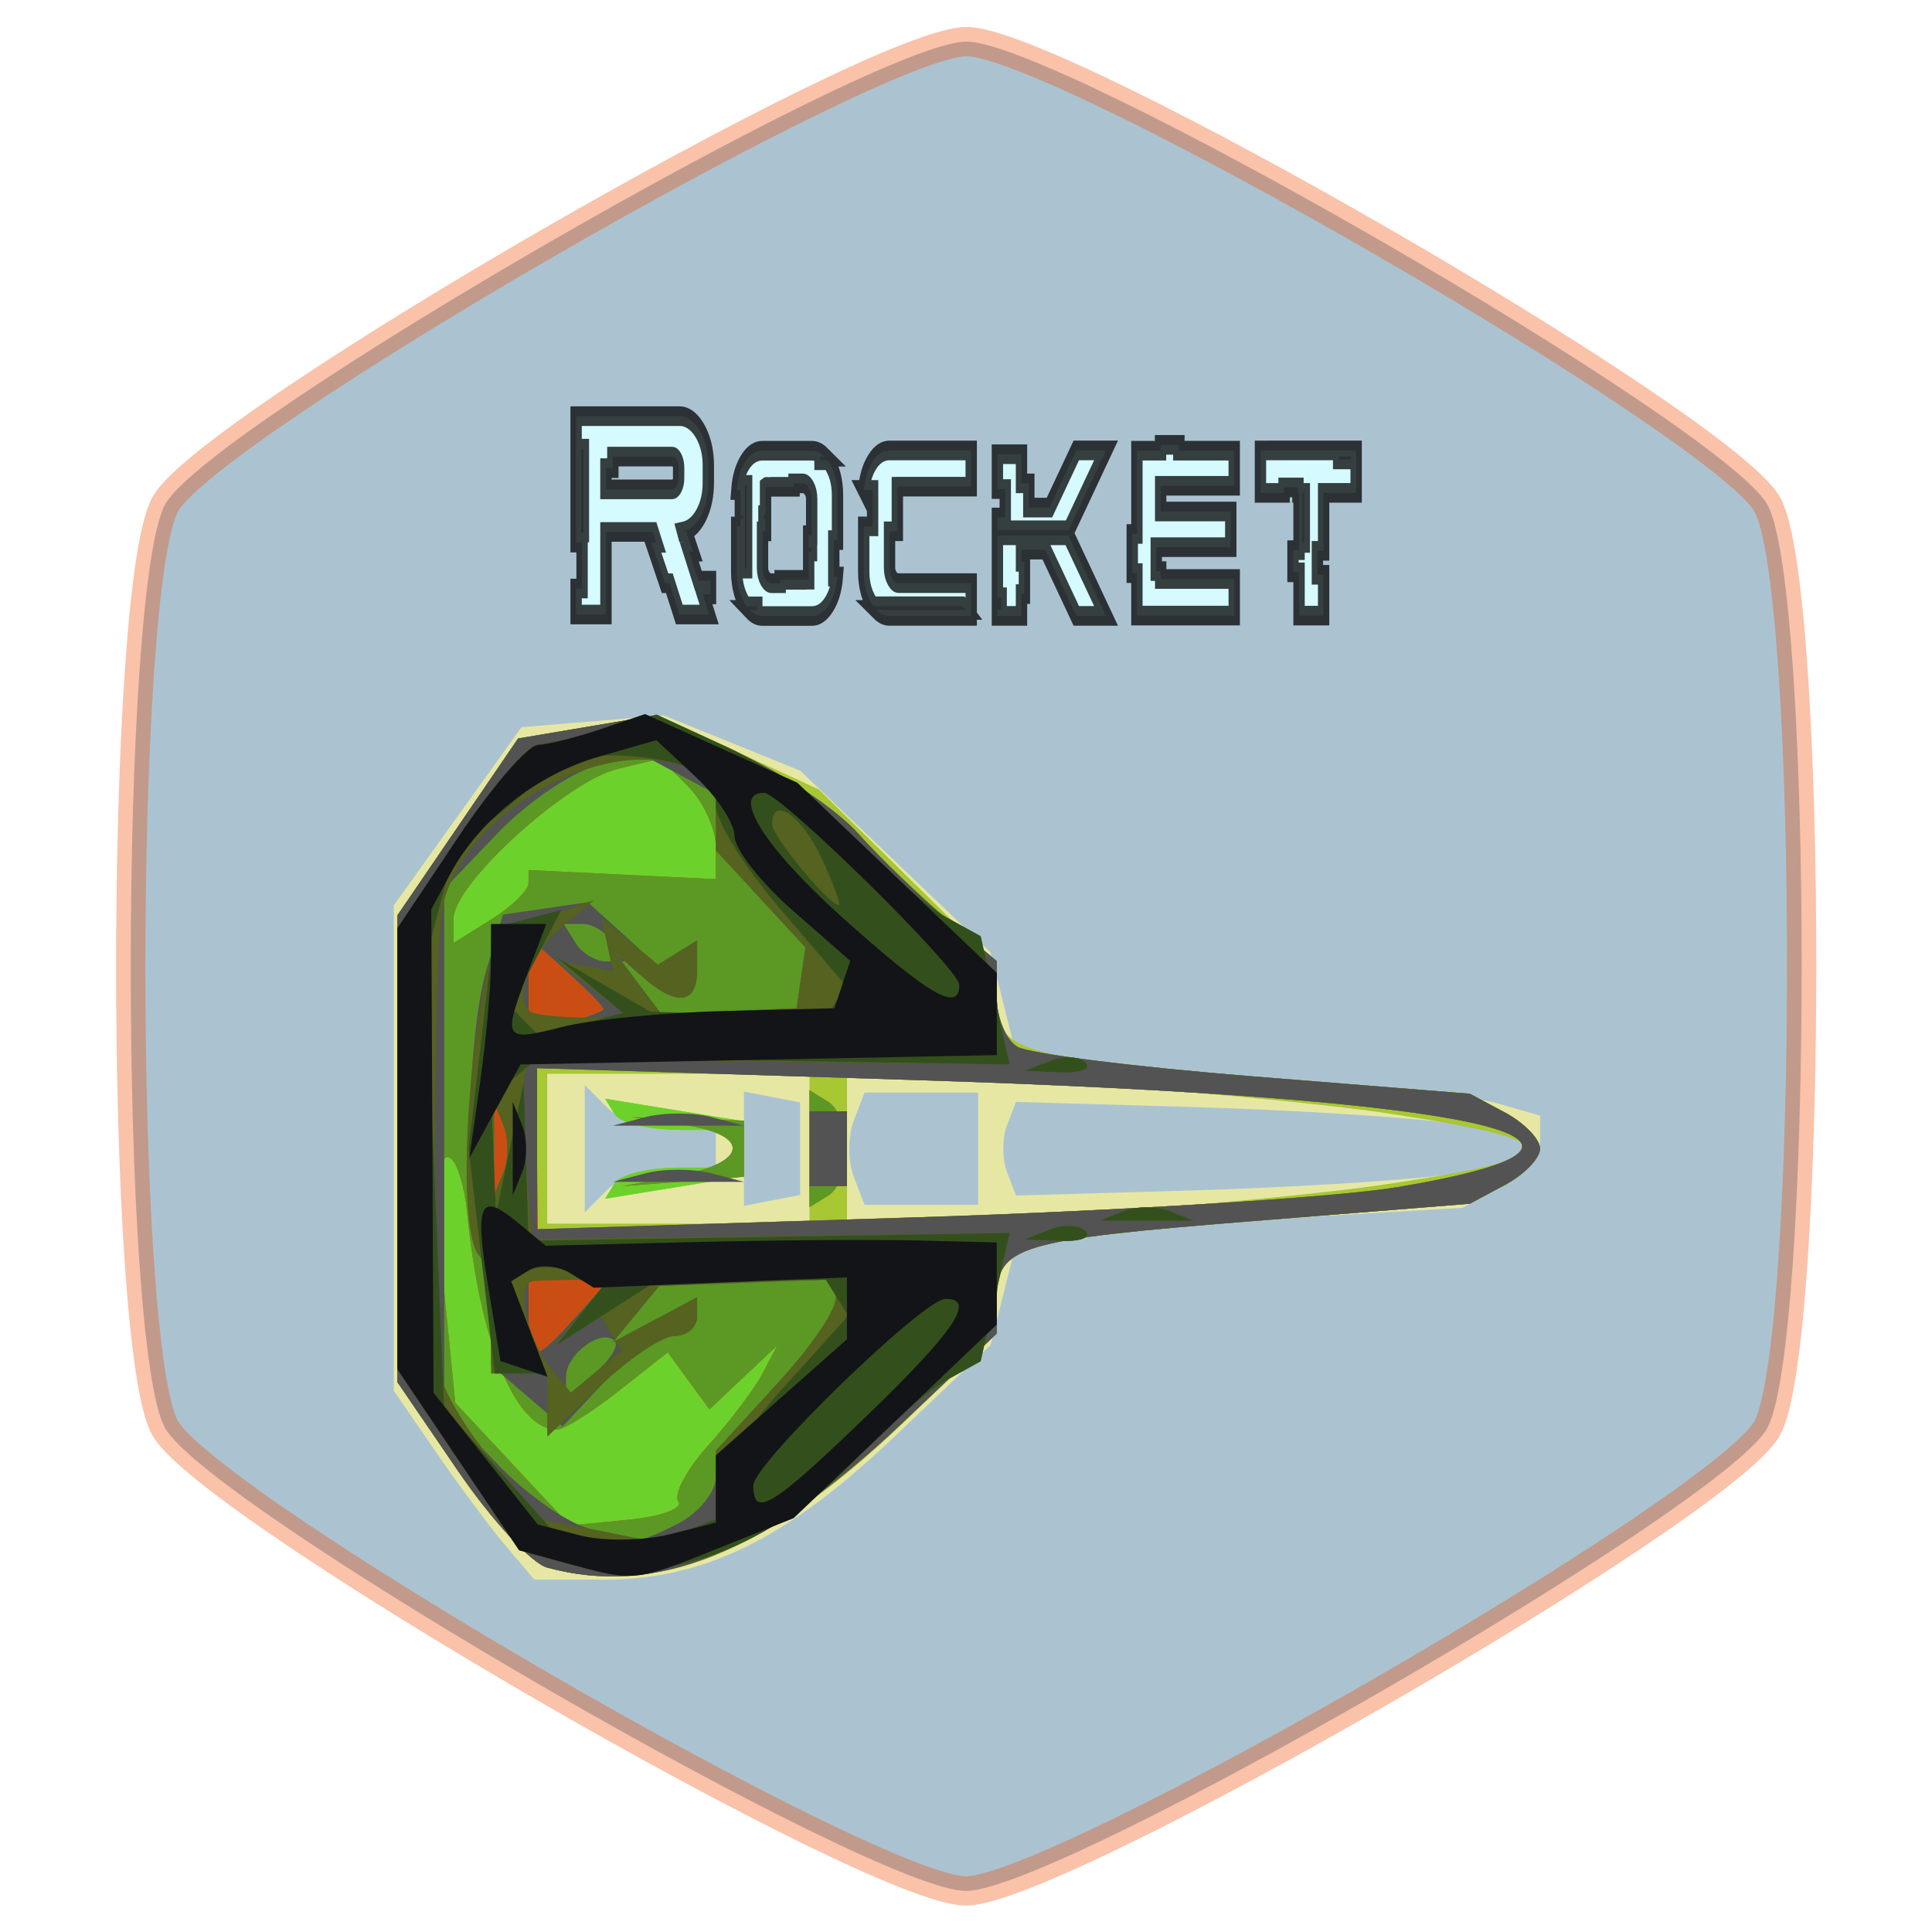 <?xml version="1.0" encoding="UTF-8" standalone="no"?>
<!-- Created with Inkscape (http://www.inkscape.org/) -->

<svg
   width="100"
   height="100"
   viewBox="0 0 100 100"
   version="1.1"
   id="svg3028"
   inkscape:version="1.2.2 (732a01da63, 2022-12-09)"
   sodipodi:docname="deckRocket.svg"
   xmlns:inkscape="http://www.inkscape.org/namespaces/inkscape"
   xmlns:sodipodi="http://sodipodi.sourceforge.net/DTD/sodipodi-0.dtd"
   xmlns="http://www.w3.org/2000/svg"
   xmlns:svg="http://www.w3.org/2000/svg">
  <sodipodi:namedview
     id="namedview3030"
     pagecolor="#ffffff"
     bordercolor="#666666"
     borderopacity="1.0"
     inkscape:showpageshadow="2"
     inkscape:pageopacity="0.0"
     inkscape:pagecheckerboard="0"
     inkscape:deskcolor="#d1d1d1"
     inkscape:document-units="mm"
     showgrid="false"
     inkscape:zoom="2.2097881"
     inkscape:cx="108.6077"
     inkscape:cy="57.471575"
     inkscape:window-width="1600"
     inkscape:window-height="1041"
     inkscape:window-x="1100"
     inkscape:window-y="0"
     inkscape:window-maximized="0"
     inkscape:current-layer="g8041" />
  <defs
     id="defs3025">
    <filter
       inkscape:collect="always"
       style="color-interpolation-filters:sRGB"
       id="filter2272"
       x="-0.016"
       y="-0.016"
       width="1.032"
       height="1.032">
      <feGaussianBlur
         inkscape:collect="always"
         stdDeviation="0.568"
         id="feGaussianBlur2270" />
    </filter>
  </defs>
  <g
     inkscape:label="Livello 1"
     inkscape:groupmode="layer"
     id="layer1">
    <g
       id="g8041"
       style="display:inline"
       transform="matrix(0.773,0,0,0.773,0.546,0.546)">
      <g
         id="g8370"
         style="display:inline">
        <path
           sodipodi:type="star"
           style="mix-blend-mode:normal;fill:#abc3d1;fill-opacity:1;stroke:#ef4b00;stroke-width:2.953;stroke-linecap:round;stroke-linejoin:round;stroke-miterlimit:5.1;stroke-dasharray:none;stroke-opacity:0.336;paint-order:markers fill stroke;filter:url(#filter2272);stop-color:#000000"
           id="path8237"
           inkscape:flatsided="true"
           sodipodi:sides="6"
           sodipodi:cx="17.196218"
           sodipodi:cy="20.816475"
           sodipodi:r1="93.291878"
           sodipodi:r2="84.053078"
           sodipodi:arg1="0.26179939"
           sodipodi:arg2="0.78539817"
           inkscape:rounded="0.1"
           inkscape:randomized="0"
           d="m 107.309,44.962 c -2.415,9.011 -56.956,63.553 -65.967,65.967 c -9.011,2.415 -83.516,-17.549 -90.113,-24.146 c -6.597,-6.597 -26.56,-81.102 -24.146,-90.113 c 2.415,-9.011 56.956,-63.553 65.967,-65.967 c 9.011,-2.415 83.516,17.549 90.113,24.146 c 6.597,6.597 26.56,81.102 24.146,90.113 z"
           inkscape:transform-center-x="-0.16541255"
           inkscape:transform-center-y="-2.6086635"
           transform="matrix(0.641,0.172,-0.172,0.641,56.548,47.694)" />
        <g
           aria-label="Rocket"
           transform="matrix(0.999,0,0,1.726,0.003,18.003)"
           id="text8243"
           style="font-size:10.81px;line-height:1.25;font-family:'Glitch Inside';-inkscape-font-specification:'Glitch Inside';text-align:center;letter-spacing:1.281px;word-spacing:-0.873px;white-space:pre;shape-inside:url(#rect8245);display:inline;fill:#d5faff;stroke:#000000;stroke-width:0.761;stroke-opacity:0.75;paint-order:markers stroke fill">
          <path
             d="m 45.483,10.562 h 0.248 l -0.443,-0.765 h -0.227 l -0.005,-0.011 c 0.491,-0.063 0.897,-0.274 1.225,-0.633 c 0.322,-0.359 0.486,-0.781 0.486,-1.277 v -0.644 c 0,-0.354 -0.084,-0.676 -0.259,-0.966 c -0.174,-0.29 -0.406,-0.523 -0.697,-0.697 c -0.296,-0.174 -0.618,-0.264 -0.966,-0.264 h -6.941 v 4.904 h 0.401 v 1.784 h -0.401 v 1.008 h 2.001 v -3.204 h 3.151 l 0.232,0.422 h -0.333 l 0.913,1.568 h 0.285 l 0.67,1.214 h 2.001 l -0.428,-0.781 h 0.517 v -0.533 h -0.813 z m -7.089,-0.744 h -0.143 v -3.252 h 0.143 z m 6.382,-2.106 c 0,0.121 -0.042,0.222 -0.127,0.306 c -0.084,0.084 -0.185,0.127 -0.306,0.127 h -4.439 v -0.823 h 0.465 v -0.449 h 3.975 c 0.121,0 0.222,0.042 0.306,0.127 c 0.084,0.084 0.127,0.185 0.127,0.306 z"
             id="path8281" />
          <path
             d="m 54.771,7.015 h -0.517 v -0.137 h 0.317 c -0.264,-0.153 -0.549,-0.232 -0.866,-0.232 h -3.32 c -0.438,0 -0.818,0.143 -1.14,0.433 c -0.322,0.29 -0.507,0.655 -0.565,1.093 h 0.232 v 0.971 h 0.185 v 0.137 h -0.185 v 0.306 h -0.243 v 1.752 c 0,0.269 0.058,0.523 0.174,0.755 c 0.116,0.232 0.274,0.433 0.475,0.591 h 0.697 v 0.137 h -0.491 c 0.259,0.158 0.549,0.238 0.86,0.238 h 1.198 h 2.122 c 0.443,0 0.823,-0.148 1.14,-0.438 c 0.322,-0.29 0.512,-0.655 0.57,-1.093 h -0.238 v -1.415 h 0.248 v -1.752 c 0,-0.269 -0.058,-0.523 -0.174,-0.755 c -0.121,-0.232 -0.28,-0.428 -0.48,-0.591 z m -5.437,4.207 h -0.111 v -3.252 h 0.111 z m 4.36,-1.299 h -0.201 v 0.496 h 0.19 v 0.137 h -0.19 v 1.093 c -0.011,0 -0.037,0 -0.074,0 c -0.037,0 -0.079,0.005 -0.132,0.005 c -0.048,0 -0.09,0 -0.132,0 c -0.037,0 -0.063,0 -0.069,0 h -1.504 v 0.132 h -0.575 c -0.169,0 -0.311,-0.058 -0.433,-0.179 c -0.116,-0.116 -0.174,-0.259 -0.174,-0.428 v -1.404 h 0.201 v -0.496 h -0.106 v -0.137 h 0.106 v -1.087 c 0.011,-0.005 0.032,-0.005 0.074,-0.005 c 0.037,0 0.079,0 0.127,0 c 0.048,0 0.095,0 0.132,0 c 0.042,-0.005 0.063,-0.005 0.074,-0.005 h 1.504 v -0.132 h 0.575 c 0.169,0 0.311,0.063 0.428,0.179 c 0.121,0.121 0.179,0.264 0.179,0.428 z"
             id="path8283" />
          <path
             d="m 57.192,8.166 h 0.586 v 1.415 h -0.596 v 1.752 c 0,0.274 0.058,0.523 0.174,0.76 c 0.121,0.232 0.28,0.428 0.48,0.586 h 5.97 l 0.19,0.143 h -5.959 c 0.264,0.153 0.549,0.232 0.866,0.232 h 5.484 v -1.272 h -4.867 c -0.164,0 -0.306,-0.058 -0.428,-0.179 c -0.116,-0.116 -0.179,-0.259 -0.179,-0.428 v -1.404 h 0.523 v -1.726 c 0.026,0 0.058,-0.005 0.084,-0.005 h 4.867 v -1.404 h -5.484 c -0.443,0 -0.823,0.148 -1.14,0.438 c -0.322,0.29 -0.512,0.655 -0.57,1.093 z"
             id="path8285" />
          <path
             d="m 66.142,9.929 v 2.402 h 0.253 v 0.475 h -0.253 v 0.248 h 1.615 v -0.845 h 0.195 v -1.251 h -0.195 v -0.475 h 1.589 l 2.085,2.571 h 1.995 l -2.534,-3.125 z m 3.489,-1.077 h -1.383 v -0.94 h -0.491 v -1.13 h -1.615 v 1.351 h 0.528 v 1.103 h -0.528 v 0.496 h 4.772 l 2.513,-3.098 h -1.995 z"
             id="path8287" />
          <path
             d="m 78.307,6.418 h -1.23 v 0.227 h -1.584 v 3.23 h -0.311 v 1.52 h 0.311 v 1.647 h 6.524 v -1.42 h -4.93 v -0.306 h -0.296 v -0.929 h 4.993 v -1.383 h -4.698 v -0.998 h 4.93 v -1.362 h -3.711 z"
             id="path8289" />
          <path
             d="m 83.774,6.635 v 1.647 h 1.584 v -0.211 h 0.929 v 0.211 h 0.074 v 2.222 h -0.406 v 0.86 h 0.406 v 1.679 h 1.647 v -1.584 h -0.417 v -0.929 h 0.417 v -2.249 h 2.18 v -1.647 h -3.827 z m 5.242,0.238 h 0.834 v 0.111 h -0.834 z m -2.418,1.409 h 0.116 v 1.942 h -0.116 z"
             id="path8291" />
        </g>
        <g
           id="g8261"
           transform="matrix(1.163,0,0,1.163,166.461,-266.533)">
          <path
             style="fill:#e7e7a4;stroke-width:1.079"
             d="m -114.578,317.627 c -0.883,-1.038 -2.704,-3.484 -4.046,-5.436 l -2.441,-3.549 v -13.973 v -13.973 l 3.675,-5.128 l 3.675,-5.128 l 4.093,-0.341 l 4.093,-0.341 l 3.931,1.592 l 3.931,1.592 l 5.48,5.23 l 5.48,5.23 l 0.726,2.892 l 0.726,2.892 l 4.58,0.579 c 2.519,0.319 8.22,0.818 12.669,1.11 c 4.449,0.292 9.181,0.845 10.516,1.23 l 2.427,0.699 v 1.454 c 0,0.8 -1.008,1.993 -2.239,2.653 l -2.239,1.198 l -8.276,0.483 c -4.552,0.266 -10.337,0.743 -12.856,1.062 l -4.58,0.579 l -0.726,2.892 l -0.726,2.892 l -5.48,5.218 c -6.236,5.938 -10.98,8.281 -16.769,8.281 h -4.015 z m 9.575,-21.841 h 2.481 v -1.079 v -1.079 h -2.481 c -1.364,0 -3.063,-0.582 -3.775,-1.294 l -1.294,-1.294 v 3.667 v 3.667 l 1.294,-1.294 c 0.712,-0.712 2.411,-1.294 3.775,-1.294 z m 7.334,-1.079 v -2.667 l -1.618,-0.312 l -1.618,-0.312 v 3.29 v 3.29 l 1.618,-0.312 l 1.618,-0.312 z m 10.246,0 v -3.236 h -3.269 h -3.269 l -0.621,1.618 c -0.341,0.89 -0.341,2.346 0,3.236 l 0.621,1.618 h 3.269 h 3.269 z m 26.694,1.533 l 4.584,-0.587 v -0.946 v -0.946 l -4.584,-0.587 c -2.521,-0.323 -9.068,-0.716 -14.549,-0.875 l -9.965,-0.288 l -0.517,1.348 c -0.284,0.742 -0.284,1.955 0,2.696 l 0.517,1.348 l 9.965,-0.288 c 5.481,-0.159 12.028,-0.552 14.549,-0.875 z"
             id="path8279" />
          <path
             style="fill:#a7c733;stroke-width:1.079"
             d="m -112.244,318.82 c -0.898,-0.244 -3.203,-2.746 -5.123,-5.56 l -3.491,-5.115 v -13.437 v -13.437 l 3.474,-5.091 l 3.474,-5.091 l 4.003,-0.676 l 4.003,-0.676 l 4.656,2.143 l 4.656,2.143 l 5.123,5.043 l 5.123,5.043 v 2 c 0,2.986 1.223,3.353 14.783,4.437 l 12.45,0.995 l 2.022,1.082 c 1.112,0.595 2.022,1.533 2.022,2.085 c 0,0.551 -0.91,1.49 -2.022,2.085 l -2.022,1.082 l -12.45,0.995 c -13.577,1.085 -14.783,1.449 -14.783,4.456 v 2.02 l -5.44,5.197 c -7.801,7.451 -14.111,10.005 -20.459,8.277 z m 15.114,-24.112 v -4.314 h -7.55 h -7.55 v 4.314 v 4.314 h 7.55 h 7.55 z m -11.215,1.98 c 0.306,-0.496 1.984,-0.901 3.729,-0.901 h 3.172 v -1.079 v -1.079 h -3.172 c -1.745,0 -3.423,-0.406 -3.729,-0.901 l -0.557,-0.901 l 3.999,0.65 l 3.999,0.65 v 1.581 v 1.581 l -3.999,0.65 l -3.999,0.65 z m 44.619,0.039 c 10.481,-1.588 10.481,-2.449 0,-4.038 c -3.839,-0.582 -12.44,-1.389 -19.113,-1.795 l -12.134,-0.737 v 4.55 v 4.55 l 12.134,-0.737 c 6.674,-0.405 15.274,-1.213 19.113,-1.795 z"
             id="path8277" />
          <path
             style="fill:#6dd12c;stroke-width:1.079"
             d="m -112.244,318.82 c -0.898,-0.244 -3.203,-2.746 -5.123,-5.56 l -3.491,-5.115 v -13.437 v -13.437 l 3.474,-5.091 l 3.474,-5.091 l 3.967,-0.67 l 3.967,-0.67 l 4.692,2.141 c 2.581,1.177 5.706,3.275 6.944,4.66 c 1.239,1.386 3.544,3.608 5.123,4.939 l 2.871,2.42 v 2.101 c 0,1.155 0.525,2.425 1.166,2.821 c 0.641,0.396 6.769,1.169 13.617,1.716 l 12.45,0.995 l 2.022,1.082 c 1.112,0.595 2.022,1.533 2.022,2.085 c 0,0.551 -0.91,1.49 -2.022,2.085 l -2.022,1.082 l -12.45,0.995 c -13.577,1.085 -14.783,1.449 -14.783,4.456 v 2.02 l -5.449,5.159 c -7.9,7.48 -14.163,10.026 -20.451,8.316 z m 48.966,-21.9 c 15.937,-2.684 4.784,-5.145 -27.978,-6.174 l -21.629,-0.68 l 0.058,4.636 l 0.058,4.636 l 21.571,-0.674 c 11.864,-0.371 24.428,-1.155 27.92,-1.743 z m -45.067,-0.233 c 0.306,-0.496 1.984,-0.901 3.729,-0.901 h 3.172 v -1.079 v -1.079 h -3.172 c -1.745,0 -3.423,-0.406 -3.729,-0.901 l -0.557,-0.901 l 3.999,0.65 l 3.999,0.65 v 1.581 v 1.581 l -3.999,0.65 l -3.999,0.65 z m 11.215,-1.98 v -3.363 l 1.079,0.667 c 0.593,0.367 1.079,1.58 1.079,2.696 c 0,1.116 -0.485,2.33 -1.079,2.696 l -1.079,0.667 z"
             id="path8275" />
          <path
             style="fill:#ca4e14;stroke-width:1.079"
             d="m -112.244,318.82 c -0.898,-0.244 -3.203,-2.746 -5.123,-5.56 l -3.491,-5.115 v -13.437 v -13.437 l 3.474,-5.091 l 3.474,-5.091 l 3.967,-0.67 l 3.967,-0.67 l 4.692,2.141 c 2.581,1.177 5.706,3.275 6.944,4.66 c 1.239,1.386 3.544,3.608 5.123,4.939 l 2.871,2.42 v 2.101 c 0,1.155 0.525,2.425 1.166,2.821 c 0.641,0.396 6.769,1.169 13.617,1.716 l 12.45,0.995 l 2.022,1.082 c 1.112,0.595 2.022,1.533 2.022,2.085 c 0,0.551 -0.91,1.49 -2.022,2.085 l -2.022,1.082 l -12.45,0.995 c -13.577,1.085 -14.783,1.449 -14.783,4.456 v 2.02 l -5.449,5.159 c -7.9,7.48 -14.163,10.026 -20.451,8.316 z m 7.564,-3.803 c -0.297,-0.397 0.481,-1.853 1.727,-3.236 c 1.246,-1.383 2.65,-3.242 3.118,-4.131 l 0.852,-1.618 l -1.954,1.841 l -1.954,1.841 l -1.2,-1.641 l -1.2,-1.641 l -2.83,2.226 c -1.557,1.224 -3.152,2.226 -3.546,2.226 c -2.387,0 -4.438,-4.976 -5.186,-12.583 c -0.126,-1.285 -0.513,-2.62 -0.859,-2.966 c -0.87,-0.87 -0.996,2.16 -0.355,8.575 l 0.542,5.429 l 3.298,3.529 l 3.298,3.529 l 3.394,-0.33 c 1.867,-0.181 3.152,-0.655 2.855,-1.052 z m 41.402,-18.097 c 15.937,-2.684 4.784,-5.145 -27.978,-6.174 l -21.629,-0.68 l 0.058,4.636 l 0.058,4.636 l 21.571,-0.674 c 11.864,-0.371 24.428,-1.155 27.92,-1.743 z m -33.852,-2.213 v -3.363 l 1.079,0.667 c 0.593,0.367 1.079,1.58 1.079,2.696 c 0,1.116 -0.485,2.33 -1.079,2.696 l -1.079,0.667 z m -7.55,1.549 c 4.048,-0.76 4.195,-2.35 0.27,-2.93 l -2.966,-0.439 l 3.236,0.101 l 3.236,0.101 v 1.618 v 1.618 l -3.505,0.27 l -3.505,0.27 z m -8.628,-16.841 v -0.752 l 5.393,0.263 l 5.393,0.263 v -1.871 c 0,-1.029 -0.719,-2.591 -1.599,-3.47 l -1.599,-1.599 l -2.446,0.588 c -2.951,0.709 -9.456,6.631 -9.456,8.609 v 1.415 l 2.157,-1.347 c 1.186,-0.741 2.157,-1.685 2.157,-2.099 z"
             id="path8273" />
          <path
             style="fill:#5b9924;stroke-width:1.079"
             d="m -112.244,318.82 c -0.898,-0.244 -3.203,-2.746 -5.123,-5.56 l -3.491,-5.115 v -13.437 v -13.437 l 3.474,-5.091 l 3.474,-5.091 l 3.967,-0.67 l 3.967,-0.67 l 4.692,2.141 c 2.581,1.177 5.706,3.275 6.944,4.66 c 1.239,1.386 3.544,3.608 5.123,4.939 l 2.871,2.42 v 2.101 c 0,1.155 0.525,2.425 1.166,2.821 c 0.641,0.396 6.769,1.169 13.617,1.716 l 12.45,0.995 l 2.022,1.082 c 1.112,0.595 2.022,1.533 2.022,2.085 c 0,0.551 -0.91,1.49 -2.022,2.085 l -2.022,1.082 l -12.45,0.995 c -13.577,1.085 -14.783,1.449 -14.783,4.456 v 2.02 l -5.449,5.159 c -7.9,7.48 -14.163,10.026 -20.451,8.316 z m 7.564,-3.803 c -0.297,-0.397 0.481,-1.853 1.727,-3.236 c 1.246,-1.383 2.65,-3.242 3.118,-4.131 l 0.852,-1.618 l -1.954,1.841 l -1.954,1.841 l -1.2,-1.641 l -1.2,-1.641 l -2.83,2.226 c -1.557,1.224 -3.152,2.226 -3.546,2.226 c -2.387,0 -4.438,-4.976 -5.186,-12.583 c -0.126,-1.285 -0.513,-2.62 -0.859,-2.966 c -0.87,-0.87 -0.996,2.16 -0.355,8.575 l 0.542,5.429 l 3.298,3.529 l 3.298,3.529 l 3.394,-0.33 c 1.867,-0.181 3.152,-0.655 2.855,-1.052 z m -6.056,-10.466 l 1.828,-2.02 l -2.2,-0.575 l -2.2,-0.575 v 2.595 c 0,3.124 0.221,3.174 2.572,0.575 z m 47.458,-7.631 c 15.931,-2.682 4.785,-5.145 -27.944,-6.173 l -21.595,-0.679 v 4.639 v 4.639 l 21.595,-0.679 c 11.878,-0.373 24.452,-1.16 27.944,-1.748 z m -33.852,-2.213 v -3.363 l 1.079,0.667 c 0.593,0.367 1.079,1.58 1.079,2.696 c 0,1.116 -0.485,2.33 -1.079,2.696 l -1.079,0.667 z m -7.55,1.549 c 4.048,-0.76 4.195,-2.35 0.27,-2.93 l -2.966,-0.439 l 3.236,0.101 l 3.236,0.101 v 1.618 v 1.618 l -3.505,0.27 l -3.505,0.27 z m -10.071,-2.898 l -0.544,-1.348 v 2.696 v 2.696 l 0.544,-1.348 c 0.299,-0.742 0.299,-1.955 0,-2.696 z m 5.757,-6.7 c 0,-0.135 -0.971,-1.125 -2.157,-2.198 l -2.157,-1.952 v 2.763 v 2.763 l 2.157,-0.564 c 1.186,-0.31 2.157,-0.675 2.157,-0.81 z m -4.314,-7.244 v -0.752 l 5.393,0.263 l 5.393,0.263 v -1.871 c 0,-1.029 -0.719,-2.591 -1.599,-3.47 l -1.599,-1.599 l -2.446,0.588 c -2.951,0.709 -9.456,6.631 -9.456,8.609 v 1.415 l 2.157,-1.347 c 1.186,-0.741 2.157,-1.685 2.157,-2.099 z"
             id="path8271" />
          <path
             style="fill:#525352;stroke-width:1.079"
             d="m -112.244,318.82 c -0.898,-0.244 -3.203,-2.746 -5.123,-5.56 l -3.491,-5.115 v -13.437 v -13.437 l 3.474,-5.091 l 3.474,-5.091 l 3.967,-0.67 l 3.967,-0.67 l 4.692,2.141 c 2.581,1.177 5.706,3.275 6.944,4.66 c 1.239,1.386 3.544,3.608 5.123,4.939 l 2.871,2.42 v 2.101 c 0,1.155 0.525,2.425 1.166,2.821 c 0.641,0.396 6.769,1.169 13.617,1.716 l 12.45,0.995 l 2.022,1.082 c 1.112,0.595 2.022,1.533 2.022,2.085 c 0,0.551 -0.91,1.49 -2.022,2.085 l -2.022,1.082 l -12.45,0.995 c -13.577,1.085 -14.783,1.449 -14.783,4.456 v 2.02 l -5.449,5.159 c -7.9,7.48 -14.163,10.026 -20.451,8.316 z m 7.635,-2.579 c 1.147,-0.614 2.086,-1.8 2.086,-2.636 c 0,-0.836 1.668,-3.341 3.708,-5.567 c 2.039,-2.226 3.465,-4.44 3.168,-4.92 l -0.539,-0.873 l -4.799,0.182 l -4.8,0.182 l -1.335,1.619 l -1.335,1.619 l 2.427,-1.293 l 2.427,-1.293 v 1.117 c 0,0.614 -0.643,1.117 -1.43,1.117 c -0.786,0 -2.53,1.171 -3.874,2.601 l -2.444,2.601 l -2.058,-1.762 l -2.058,-1.762 v -2.816 c 0,-1.549 -0.304,-3.12 -0.676,-3.492 c -1,-1 -0.718,-12.662 0.396,-16.401 l 0.964,-3.236 l 2.443,-0.356 l 2.443,-0.356 l 2,1.81 l 2,1.81 l 1.147,-0.709 l 1.147,-0.709 v 1.681 c 0,2.03 -1.196,2.153 -3.238,0.333 l -1.512,-1.348 l 1.338,1.779 l 1.338,1.779 l 3.901,-0.161 l 3.901,-0.161 l 0.256,-1.753 l 0.256,-1.753 l -2.581,-2.784 c -1.42,-1.531 -2.581,-3.516 -2.581,-4.411 v -1.627 l -2.135,-1.143 l -2.135,-1.143 l -2.6,0.653 c -1.43,0.359 -3.988,2.101 -5.685,3.872 l -3.084,3.219 v 14.958 v 14.958 l 3.115,3.251 c 1.713,1.788 4.14,3.453 5.393,3.699 c 1.253,0.246 2.431,0.514 2.619,0.595 c 0.187,0.081 1.279,-0.356 2.427,-0.97 z m -3.748,-10.47 c -0.748,-0.748 -2.794,0.772 -2.794,2.075 v 1.147 l 1.644,-1.364 c 0.904,-0.75 1.422,-1.586 1.15,-1.858 z m -2.379,-1.219 l 1.828,-2.02 l -2.2,-0.575 l -2.2,-0.575 v 2.595 c 0,3.124 0.221,3.174 2.572,0.575 z m 47.458,-7.631 c 15.931,-2.682 4.785,-5.145 -27.944,-6.173 l -21.595,-0.679 v 4.639 v 4.639 l 21.595,-0.679 c 11.878,-0.373 24.452,-1.16 27.944,-1.748 z m -43.289,-0.799 c 1.038,-0.271 2.737,-0.271 3.775,0 l 1.887,0.493 h -3.775 h -3.775 z m 9.437,-1.414 v -2.157 h 1.079 h 1.079 v 2.157 v 2.157 h -1.079 h -1.079 z m -9.437,-1.822 c 1.038,-0.271 2.737,-0.271 3.775,0 l 1.887,0.493 h -3.775 h -3.775 z m -8.184,0.474 l -0.544,-1.348 v 2.696 v 2.696 l 0.544,-1.348 c 0.299,-0.742 0.299,-1.955 0,-2.696 z m 5.757,-6.7 c 0,-0.135 -0.971,-1.125 -2.157,-2.198 l -2.157,-1.952 v 2.763 v 2.763 l 2.157,-0.564 c 1.186,-0.31 2.157,-0.675 2.157,-0.81 z m 0.539,-3.816 c -0.367,-0.593 -1.152,-1.079 -1.745,-1.079 h -1.079 l 0.667,1.079 c 0.367,0.593 1.152,1.079 1.745,1.079 h 1.079 z"
             id="path8269" />
          <path
             style="fill:#556220;stroke-width:1.079"
             d="m -111.151,318.573 l -2.696,-0.748 l -3.505,-5.209 l -3.505,-5.209 v -12.699 v -12.699 l 3.505,-5.245 c 1.928,-2.885 3.991,-5.285 4.584,-5.333 c 0.593,-0.048 2.372,-0.455 3.953,-0.903 l 2.875,-0.815 l 4.136,1.903 c 2.275,1.046 5.592,3.431 7.372,5.299 c 1.78,1.868 4.117,3.882 5.195,4.476 l 1.959,1.079 l 0.833,3.692 l 0.833,3.692 l -13.578,-0.162 c -7.468,-0.089 -13.827,-0.01 -14.132,0.176 c -0.305,0.186 -0.381,2.521 -0.169,5.189 l 0.386,4.85 l 13.746,-0.173 l 13.746,-0.173 l -0.833,3.692 l -0.833,3.692 l -1.959,1.085 c -1.077,0.597 -3.327,2.541 -4.999,4.321 c -5.039,5.364 -11.473,7.731 -16.913,6.222 z m 6.922,-1.87 l 1.706,-0.655 v -1.982 v -1.982 l 3.708,-4.047 c 2.039,-2.226 3.465,-4.44 3.168,-4.92 l -0.539,-0.873 l -4.799,0.182 l -4.8,0.182 l -1.335,1.619 l -1.335,1.619 l 2.427,-1.293 l 2.427,-1.293 v 1.117 c 0,0.614 -0.58,1.117 -1.289,1.117 c -0.709,0 -2.65,1.304 -4.314,2.898 l -3.025,2.898 v -1.82 v -1.82 h -1.618 h -1.618 v -3.056 c 0,-1.681 -0.296,-3.352 -0.659,-3.715 c -1.752,-1.752 -0.132,-19.115 1.784,-19.115 c 0.471,0 1.745,-0.308 2.831,-0.684 l 1.976,-0.684 l -1.813,1.493 c -1.975,1.627 -2.966,4.568 -1.685,4.999 c 0.441,0.148 1.865,0.27 3.165,0.27 h 2.363 l -2.094,-1.633 l -2.094,-1.633 l 1.618,0.285 l 1.618,0.285 l -0.33,-1.531 l -0.33,-1.531 l 1.631,1.354 l 1.631,1.354 l 1.126,-0.696 l 1.126,-0.696 v 1.681 c 0,2.03 -1.196,2.153 -3.238,0.333 l -1.512,-1.348 l 1.338,1.779 l 1.338,1.779 l 3.901,-0.161 l 3.901,-0.161 l 0.256,-1.753 l 0.256,-1.753 l -2.581,-2.784 l -2.581,-2.784 v -2.131 v -2.131 l -2.065,-0.656 c -4.947,-1.57 -12.522,2.929 -13.65,8.108 c -0.555,2.547 -0.634,23.468 -0.102,27.027 c 0.142,0.951 1.508,3.213 3.035,5.029 l 2.777,3.3 l 2.576,0.487 c 1.417,0.268 2.9,0.553 3.297,0.634 c 0.396,0.081 1.488,-0.148 2.427,-0.508 z m -4.312,-11.349 l -0.602,-0.974 l -1.274,0.764 l -1.274,0.764 l 1.48,-1.825 l 1.48,-1.825 h -1.75 c -0.962,0 -2.114,0.032 -2.559,0.071 c -1.052,0.092 -0.381,3.32 1.054,5.066 l 1.119,1.361 l 1.463,-1.214 l 1.463,-1.214 l -0.602,-0.974 z m -6.21,-11.994 l -0.544,-1.348 v 2.696 v 2.696 l 0.544,-1.348 c 0.299,-0.742 0.299,-1.955 0,-2.696 z m 31.44,6.004 c 0.779,-0.312 1.709,-0.273 2.067,0.085 c 0.358,0.358 -0.279,0.613 -1.416,0.566 l -2.067,-0.085 z m 4.247,-1.056 c 0.742,-0.299 1.955,-0.299 2.696,0 l 1.348,0.544 h -2.696 h -2.696 z m -4.247,-8.651 c 0.779,-0.312 1.709,-0.273 2.067,0.085 c 0.358,0.358 -0.279,0.613 -1.416,0.566 l -2.067,-0.085 z"
             id="path8267" />
          <path
             style="fill:#33501c;stroke-width:1.079"
             d="m -111.151,318.573 l -2.696,-0.748 l -3.505,-5.209 l -3.505,-5.209 v -12.699 v -12.699 l 3.505,-5.245 c 1.928,-2.885 3.991,-5.285 4.584,-5.333 c 0.593,-0.048 2.372,-0.455 3.953,-0.903 l 2.875,-0.815 l 4.136,1.903 c 2.275,1.046 5.592,3.431 7.372,5.299 c 1.78,1.868 4.117,3.882 5.195,4.476 l 1.959,1.079 l 0.833,3.692 l 0.833,3.692 l -13.537,-0.212 l -13.537,-0.212 l -1.389,1.153 l -1.389,1.153 l 0.142,3.373 l 0.142,3.373 l 0.795,-3.775 l 0.795,-3.775 l 0.142,4.536 l 0.142,4.536 l 13.847,-0.222 l 13.847,-0.222 l -0.833,3.692 l -0.833,3.692 l -1.959,1.085 c -1.077,0.597 -3.327,2.541 -4.999,4.321 c -5.039,5.364 -11.473,7.731 -16.913,6.222 z m 6.922,-1.87 l 1.706,-0.655 v -1.641 c 0,-0.903 1.715,-3.54 3.812,-5.86 l 3.812,-4.219 l -0.64,-1.035 l -0.64,-1.035 h -4.828 h -4.828 l -2.928,1.869 l -2.928,1.869 l 1.376,-1.743 l 1.376,-1.743 l -1.743,-0.669 c -0.958,-0.368 -2.166,-0.407 -2.683,-0.088 l -0.94,0.581 l 1.011,2.658 l 1.011,2.658 h -1.485 h -1.485 l -0.751,-6.471 l -0.751,-6.471 l 0.739,-6.37 l 0.739,-6.37 l 1.928,-0.504 l 1.928,-0.504 l -1.455,2.804 l -1.455,2.804 l 0.799,0.799 l 0.799,0.799 l 2.433,-0.636 l 2.433,-0.636 l -1.913,-1.599 l -1.913,-1.599 l 2.696,1.56 l 2.696,1.56 l 5.056,0.178 l 5.056,0.178 l 0.574,-0.929 l 0.574,-0.929 l -3.742,-4.372 c -2.058,-2.405 -3.742,-5.092 -3.742,-5.973 v -1.601 l -1.706,-0.655 c -0.938,-0.36 -2.842,-0.655 -4.231,-0.655 h -2.525 l -3.311,2.786 l -3.311,2.786 l -0.817,3.114 l -0.817,3.114 l 0.539,12.901 l 0.539,12.901 l 3.413,3.848 l 3.413,3.848 h 2.7 c 1.485,0 3.468,-0.295 4.406,-0.655 z m 7.806,-38.704 c -1.152,-2.484 -2.865,-3.668 -2.865,-1.981 c 0,0.69 3.273,4.669 3.841,4.669 c 0.149,0 -0.29,-1.21 -0.976,-2.688 z m 13.111,21.365 c 0.779,-0.312 1.709,-0.273 2.067,0.085 c 0.358,0.358 -0.279,0.613 -1.416,0.566 l -2.067,-0.085 z m 4.247,-1.056 c 0.742,-0.299 1.955,-0.299 2.696,0 l 1.348,0.544 h -2.696 h -2.696 z m -4.247,-8.651 c 0.779,-0.312 1.709,-0.273 2.067,0.085 c 0.358,0.358 -0.279,0.613 -1.416,0.566 l -2.067,-0.085 z"
             id="path8265" />
          <path
             style="fill:#131417;stroke-width:1.079"
             d="m -111.151,318.562 l -2.696,-0.737 l -3.505,-5.209 l -3.505,-5.209 v -12.699 v -12.699 l 3.505,-5.245 c 1.928,-2.885 3.991,-5.269 4.584,-5.298 c 0.593,-0.029 2.224,-0.443 3.624,-0.919 l 2.545,-0.866 l 4.382,1.976 l 4.382,1.976 l 5.745,5.477 l 5.745,5.477 v 2.365 v 2.365 l -4.584,0.091 c -2.521,0.05 -8.692,0.171 -13.713,0.27 l -9.13,0.179 l -1.472,2.696 l -1.472,2.696 l 0.613,-4.314 c 0.337,-2.373 0.618,-5.406 0.625,-6.741 l 0.012,-2.427 h 1.591 h 1.591 l -1.052,2.767 c -1.481,3.896 -1.402,4.029 1.914,3.173 c 1.631,-0.421 5.837,-0.837 9.345,-0.926 l 6.379,-0.161 l 0.456,-1.362 l 0.456,-1.362 l -3.33,-2.922 c -1.832,-1.607 -3.33,-3.523 -3.33,-4.258 c 0,-0.735 -1.013,-2.279 -2.251,-3.433 l -2.251,-2.097 l -3.291,0.944 c -3.605,1.034 -6.909,3.642 -8.587,6.777 l -1.08,2.018 l 0.065,13.916 l 0.065,13.916 l 3.002,3.795 l 3.002,3.795 l 2.427,0.623 c 1.335,0.343 3.64,0.318 5.123,-0.054 l 2.696,-0.677 v -1.938 v -1.938 l 3.775,-3.342 l 3.775,-3.342 v -1.782 v -1.782 l -7.288,0.298 l -7.288,0.298 l -1.341,-0.829 c -0.737,-0.456 -1.807,-0.54 -2.378,-0.187 l -1.037,0.641 l 1.046,2.751 l 1.046,2.751 l -1.353,-0.451 l -1.353,-0.451 l -0.699,-4.226 c -0.811,-4.899 -0.504,-5.574 1.699,-3.745 l 1.599,1.327 l 8.403,-0.207 c 4.622,-0.114 10.466,-0.156 12.987,-0.095 l 4.584,0.112 v 2.365 v 2.365 l -5.847,5.573 l -5.847,5.573 l -4.421,1.769 c -4.78,1.912 -4.709,1.906 -8.692,0.817 z m 17.328,-8.485 c 5.045,-4.868 6.317,-6.763 4.512,-6.723 c -1.29,0.029 -11.055,9.514 -11.055,10.738 c 0,1.917 1.084,1.252 6.543,-4.015 z m 5.315,-24.807 c -0.007,-0.926 -10.306,-11.055 -11.242,-11.055 c -1.951,0 0.039,3.167 4.507,7.174 c 5.023,4.504 6.747,5.498 6.735,3.882 z m -25.709,9.437 v -2.696 l 0.544,1.348 c 0.299,0.742 0.299,1.955 0,2.696 l -0.544,1.348 z"
             id="path8263" />
        </g>
      </g>
    </g>
  </g>
</svg>
